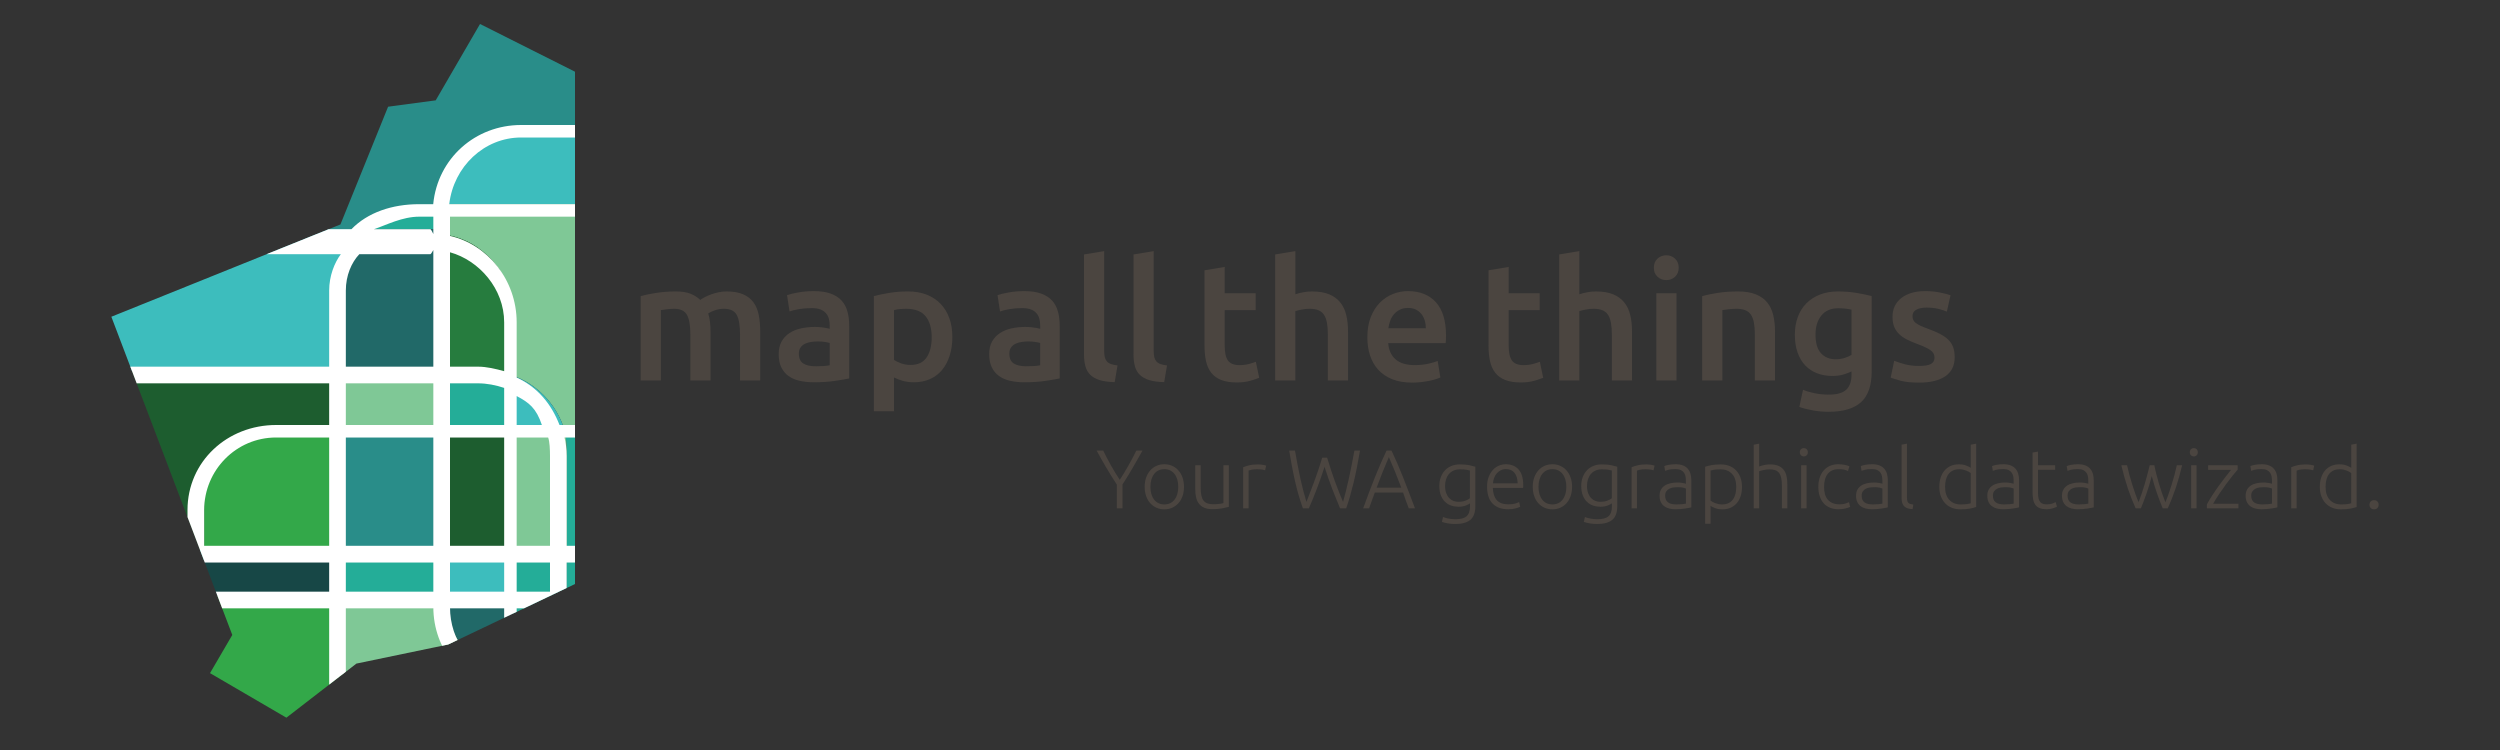 <svg version="1.1" id="Layer_1" xmlns="http://www.w3.org/2000/svg" xmlns:xlink="http://www.w3.org/1999/xlink" x="0px" y="0px"
	 width="600px" height="180px" viewBox="0 0 600 180" style="enable-background:new 0 0 600 180;" xml:space="preserve">
<rect x="0" y="0" width="600" height="180" fill="#333333" stroke="none"/>
<style type="text/css">
<![CDATA[
	.st0{fill:#4B4540;}
	.st1{clip-path:url(#SVGID_2_);fill:#7FC896;}
	.st2{clip-path:url(#SVGID_2_);fill:#174746;}
	.st3{clip-path:url(#SVGID_2_);fill:#1D5D2F;}
	.st4{clip-path:url(#SVGID_2_);fill:#216968;}
	.st5{clip-path:url(#SVGID_2_);fill:#24AD98;}
	.st6{clip-path:url(#SVGID_2_);fill:#267C3E;}
	.st7{clip-path:url(#SVGID_2_);fill:#298D89;}
	.st8{clip-path:url(#SVGID_2_);fill:#FFFFFF;}
	.st9{clip-path:url(#SVGID_2_);fill:#33A849;}
	.st10{clip-path:url(#SVGID_2_);fill:#3DBDBD;}
]]>
</style>
<g>
	<path class="st0" d="M165.688,80.307c0-2.186-0.274-3.766-0.82-4.74c-0.547-0.973-1.567-1.46-3.06-1.46
		c-0.534,0-1.12,0.04-1.76,0.12c-0.64,0.08-1.12,0.147-1.44,0.2v16.879h-4.84v-20.24c0.933-0.266,2.153-0.52,3.66-0.76
		c1.506-0.24,3.1-0.36,4.78-0.36c1.44,0,2.62,0.187,3.54,0.56s1.686,0.867,2.3,1.48c0.293-0.213,0.667-0.44,1.12-0.68
		c0.453-0.24,0.96-0.46,1.52-0.66c0.56-0.2,1.153-0.366,1.78-0.5c0.626-0.133,1.26-0.2,1.9-0.2c1.626,0,2.966,0.233,4.02,0.7
		c1.053,0.467,1.88,1.12,2.48,1.96c0.6,0.84,1.013,1.854,1.24,3.04c0.227,1.187,0.34,2.487,0.34,3.9v11.759h-4.84v-11
		c0-2.186-0.267-3.766-0.8-4.74c-0.534-0.973-1.56-1.46-3.08-1.46c-0.774,0-1.507,0.127-2.2,0.38s-1.213,0.5-1.56,0.74
		c0.213,0.667,0.36,1.374,0.44,2.12c0.08,0.747,0.12,1.547,0.12,2.4v11.56h-4.84V80.307z"/>
	<path class="st0" d="M195.327,69.867c1.6,0,2.946,0.2,4.04,0.6c1.093,0.4,1.966,0.96,2.62,1.68c0.653,0.72,1.12,1.594,1.4,2.62
		c0.28,1.027,0.42,2.154,0.42,3.38v12.68c-0.747,0.16-1.874,0.354-3.38,0.58c-1.507,0.226-3.207,0.34-5.1,0.34
		c-1.254,0-2.4-0.12-3.44-0.36s-1.927-0.626-2.66-1.16c-0.734-0.533-1.307-1.226-1.72-2.08c-0.414-0.853-0.62-1.906-0.62-3.16
		c0-1.2,0.233-2.213,0.7-3.04c0.466-0.826,1.1-1.5,1.9-2.02c0.8-0.52,1.726-0.893,2.78-1.12c1.053-0.226,2.153-0.34,3.3-0.34
		c0.533,0,1.093,0.034,1.68,0.1c0.586,0.067,1.213,0.18,1.88,0.34v-0.8c0-0.56-0.067-1.093-0.2-1.6
		c-0.134-0.506-0.367-0.953-0.7-1.34c-0.333-0.386-0.774-0.686-1.32-0.9c-0.547-0.213-1.234-0.32-2.06-0.32
		c-1.12,0-2.147,0.08-3.08,0.24c-0.934,0.16-1.694,0.347-2.28,0.56l-0.6-3.92c0.613-0.213,1.506-0.426,2.68-0.64
		C192.74,69.974,193.993,69.867,195.327,69.867z M195.727,87.907c1.493,0,2.626-0.08,3.4-0.24v-5.36
		c-0.267-0.08-0.654-0.16-1.16-0.24c-0.507-0.08-1.067-0.12-1.68-0.12c-0.534,0-1.074,0.04-1.62,0.12
		c-0.547,0.08-1.04,0.227-1.48,0.44s-0.793,0.514-1.06,0.9c-0.267,0.387-0.4,0.874-0.4,1.46c0,1.147,0.36,1.94,1.08,2.38
		S194.5,87.907,195.727,87.907z"/>
	<path class="st0" d="M228.567,80.867c0,1.6-0.207,3.067-0.62,4.4c-0.414,1.334-1.007,2.48-1.78,3.44
		c-0.774,0.96-1.74,1.707-2.9,2.24c-1.16,0.533-2.474,0.8-3.94,0.8c-0.987,0-1.894-0.12-2.72-0.36c-0.827-0.24-1.507-0.506-2.04-0.8
		v8.12h-4.84v-27.64c0.986-0.266,2.2-0.52,3.64-0.76c1.44-0.24,2.96-0.36,4.56-0.36c1.653,0,3.133,0.253,4.44,0.76
		c1.306,0.507,2.42,1.234,3.34,2.18c0.92,0.947,1.626,2.094,2.12,3.44C228.32,77.674,228.567,79.187,228.567,80.867z
		 M223.607,80.947c0-2.16-0.487-3.84-1.46-5.04c-0.974-1.2-2.54-1.8-4.7-1.8c-0.454,0-0.927,0.02-1.42,0.06
		c-0.494,0.04-0.98,0.127-1.46,0.26v11.96c0.426,0.293,0.993,0.567,1.7,0.82c0.706,0.254,1.46,0.38,2.26,0.38
		c1.76,0,3.046-0.6,3.86-1.8C223.2,84.587,223.607,82.974,223.607,80.947z"/>
	<path class="st0" d="M245.846,69.867c1.6,0,2.946,0.2,4.04,0.6c1.093,0.4,1.966,0.96,2.62,1.68c0.653,0.72,1.12,1.594,1.4,2.62
		c0.28,1.027,0.42,2.154,0.42,3.38v12.68c-0.747,0.16-1.874,0.354-3.38,0.58c-1.507,0.226-3.207,0.34-5.1,0.34
		c-1.254,0-2.4-0.12-3.44-0.36s-1.927-0.626-2.66-1.16c-0.734-0.533-1.307-1.226-1.72-2.08c-0.414-0.853-0.62-1.906-0.62-3.16
		c0-1.2,0.233-2.213,0.7-3.04c0.466-0.826,1.1-1.5,1.9-2.02c0.8-0.52,1.726-0.893,2.78-1.12c1.053-0.226,2.153-0.34,3.3-0.34
		c0.533,0,1.093,0.034,1.68,0.1c0.586,0.067,1.213,0.18,1.88,0.34v-0.8c0-0.56-0.067-1.093-0.2-1.6
		c-0.134-0.506-0.367-0.953-0.7-1.34c-0.333-0.386-0.774-0.686-1.32-0.9c-0.547-0.213-1.234-0.32-2.06-0.32
		c-1.12,0-2.147,0.08-3.08,0.24c-0.934,0.16-1.694,0.347-2.28,0.56l-0.6-3.92c0.613-0.213,1.506-0.426,2.68-0.64
		C243.259,69.974,244.512,69.867,245.846,69.867z M246.246,87.907c1.493,0,2.626-0.08,3.4-0.24v-5.36
		c-0.267-0.08-0.654-0.16-1.16-0.24c-0.507-0.08-1.067-0.12-1.68-0.12c-0.534,0-1.074,0.04-1.62,0.12
		c-0.547,0.08-1.04,0.227-1.48,0.44s-0.793,0.514-1.06,0.9c-0.267,0.387-0.4,0.874-0.4,1.46c0,1.147,0.36,1.94,1.08,2.38
		S245.019,87.907,246.246,87.907z"/>
	<path class="st0" d="M267.526,91.707c-1.44-0.027-2.634-0.188-3.58-0.48c-0.947-0.292-1.7-0.712-2.26-1.259
		c-0.56-0.546-0.954-1.227-1.18-2.04s-0.34-1.74-0.34-2.78v-24.08l4.84-0.8v23.96c0,0.587,0.046,1.08,0.14,1.48
		c0.093,0.4,0.26,0.74,0.5,1.02c0.24,0.28,0.566,0.494,0.98,0.64c0.413,0.147,0.94,0.26,1.58,0.34L267.526,91.707z"/>
	<path class="st0" d="M279.406,91.707c-1.44-0.027-2.634-0.188-3.58-0.48c-0.947-0.292-1.7-0.712-2.26-1.259
		c-0.56-0.546-0.954-1.227-1.18-2.04s-0.34-1.74-0.34-2.78v-24.08l4.84-0.8v23.96c0,0.587,0.046,1.08,0.14,1.48
		c0.093,0.4,0.26,0.74,0.5,1.02c0.24,0.28,0.566,0.494,0.98,0.64c0.413,0.147,0.94,0.26,1.58,0.34L279.406,91.707z"/>
	<path class="st0" d="M289.085,64.867l4.84-0.8v6.32h7.44v4.04h-7.44v8.52c0,1.68,0.267,2.88,0.801,3.6
		c0.532,0.72,1.439,1.08,2.72,1.08c0.88,0,1.66-0.093,2.34-0.28c0.68-0.187,1.22-0.36,1.62-0.52l0.8,3.84
		c-0.56,0.24-1.294,0.487-2.2,0.74s-1.974,0.38-3.2,0.38c-1.493,0-2.739-0.2-3.739-0.6c-1-0.4-1.794-0.98-2.38-1.74
		c-0.587-0.76-1-1.68-1.24-2.76s-0.36-2.313-0.36-3.7V64.867z"/>
	<path class="st0" d="M306.045,91.307v-30.24l4.84-0.8v10.36c0.533-0.186,1.153-0.346,1.86-0.48c0.706-0.133,1.406-0.2,2.1-0.2
		c1.68,0,3.073,0.233,4.18,0.7c1.106,0.467,1.993,1.12,2.66,1.96c0.667,0.84,1.141,1.847,1.42,3.02c0.28,1.174,0.42,2.48,0.42,3.92
		v11.759h-4.84v-11c0-1.12-0.073-2.073-0.22-2.86s-0.387-1.426-0.72-1.92c-0.334-0.493-0.78-0.854-1.34-1.08
		c-0.561-0.227-1.254-0.34-2.08-0.34c-0.641,0-1.294,0.067-1.96,0.2c-0.667,0.134-1.16,0.254-1.48,0.36v16.64H306.045z"/>
	<path class="st0" d="M328.164,80.947c0-1.84,0.273-3.453,0.82-4.84c0.546-1.386,1.272-2.54,2.18-3.46
		c0.906-0.92,1.946-1.613,3.12-2.08c1.173-0.466,2.373-0.7,3.6-0.7c2.88,0,5.127,0.894,6.74,2.68s2.42,4.454,2.42,8
		c0,0.267-0.007,0.566-0.02,0.9c-0.014,0.333-0.034,0.634-0.061,0.9h-13.8c0.133,1.68,0.727,2.98,1.78,3.9
		c1.053,0.92,2.58,1.38,4.58,1.38c1.173,0,2.246-0.106,3.22-0.32c0.973-0.213,1.74-0.44,2.3-0.68l0.641,3.96
		c-0.268,0.134-0.634,0.274-1.101,0.421c-0.467,0.146-1,0.279-1.6,0.399c-0.601,0.12-1.247,0.22-1.94,0.3s-1.399,0.12-2.12,0.12
		c-1.84,0-3.439-0.274-4.8-0.819c-1.36-0.547-2.479-1.307-3.36-2.281c-0.88-0.973-1.533-2.12-1.96-3.44
		S328.164,82.521,328.164,80.947z M342.204,78.787c0-0.666-0.094-1.3-0.28-1.9s-0.46-1.12-0.819-1.56
		c-0.36-0.44-0.801-0.786-1.32-1.04c-0.521-0.253-1.14-0.38-1.86-0.38c-0.746,0-1.399,0.14-1.96,0.42
		c-0.56,0.28-1.033,0.647-1.42,1.1c-0.387,0.454-0.687,0.974-0.899,1.56c-0.214,0.587-0.36,1.187-0.44,1.8H342.204z"/>
	<path class="st0" d="M357.244,64.867l4.84-0.8v6.32h7.44v4.04h-7.44v8.52c0,1.68,0.267,2.88,0.801,3.6
		c0.532,0.72,1.439,1.08,2.72,1.08c0.88,0,1.66-0.093,2.34-0.28c0.68-0.187,1.22-0.36,1.62-0.52l0.8,3.84
		c-0.56,0.24-1.294,0.487-2.2,0.74s-1.974,0.38-3.2,0.38c-1.493,0-2.739-0.2-3.739-0.6c-1-0.4-1.794-0.98-2.38-1.74
		c-0.587-0.76-1-1.68-1.24-2.76s-0.36-2.313-0.36-3.7V64.867z"/>
	<path class="st0" d="M374.204,91.307v-30.24l4.84-0.8v10.36c0.533-0.186,1.153-0.346,1.86-0.48c0.706-0.133,1.406-0.2,2.1-0.2
		c1.68,0,3.073,0.233,4.18,0.7c1.106,0.467,1.993,1.12,2.66,1.96c0.667,0.84,1.141,1.847,1.42,3.02c0.28,1.174,0.42,2.48,0.42,3.92
		v11.759h-4.84v-11c0-1.12-0.073-2.073-0.22-2.86s-0.387-1.426-0.72-1.92c-0.334-0.493-0.78-0.854-1.34-1.08
		c-0.561-0.227-1.254-0.34-2.08-0.34c-0.641,0-1.294,0.067-1.96,0.2c-0.667,0.134-1.16,0.254-1.48,0.36v16.64H374.204z"/>
	<path class="st0" d="M402.884,64.267c0,0.907-0.294,1.627-0.881,2.16c-0.587,0.534-1.279,0.8-2.08,0.8
		c-0.826,0-1.533-0.266-2.119-0.8c-0.587-0.533-0.881-1.253-0.881-2.16c0-0.933,0.294-1.666,0.881-2.2
		c0.586-0.533,1.293-0.8,2.119-0.8c0.801,0,1.493,0.267,2.08,0.8C402.59,62.601,402.884,63.334,402.884,64.267z M402.363,91.307
		h-4.84V70.387h4.84V91.307z"/>
	<path class="st0" d="M408.523,71.067c0.933-0.266,2.146-0.52,3.64-0.76s3.146-0.36,4.96-0.36c1.707,0,3.134,0.233,4.28,0.7
		c1.146,0.467,2.06,1.12,2.74,1.96c0.68,0.84,1.16,1.854,1.439,3.04c0.28,1.187,0.42,2.487,0.42,3.9v11.759h-4.84v-11
		c0-1.12-0.073-2.073-0.22-2.86s-0.387-1.426-0.72-1.92c-0.334-0.493-0.787-0.854-1.36-1.08s-1.273-0.34-2.1-0.34
		c-0.614,0-1.254,0.04-1.92,0.12c-0.667,0.08-1.16,0.147-1.48,0.2v16.879h-4.84V71.067z"/>
	<path class="st0" d="M449.203,89.187c0,3.333-0.848,5.774-2.54,7.321c-1.694,1.545-4.287,2.319-7.78,2.319
		c-1.28,0-2.527-0.106-3.74-0.319c-1.214-0.215-2.313-0.494-3.3-0.841l0.88-4.12c0.826,0.347,1.767,0.627,2.82,0.84
		c1.053,0.213,2.193,0.32,3.42,0.32c1.946,0,3.333-0.4,4.16-1.199c0.826-0.801,1.239-1.988,1.239-3.561v-0.8
		c-0.479,0.24-1.113,0.48-1.899,0.72c-0.787,0.24-1.687,0.36-2.7,0.36c-1.334,0-2.554-0.213-3.66-0.64
		c-1.106-0.426-2.054-1.053-2.84-1.88c-0.787-0.826-1.4-1.86-1.84-3.1c-0.44-1.24-0.66-2.673-0.66-4.3c0-1.52,0.233-2.92,0.7-4.2
		c0.466-1.28,1.146-2.373,2.04-3.28c0.893-0.906,1.979-1.613,3.26-2.12c1.28-0.506,2.733-0.76,4.36-0.76
		c1.573,0,3.066,0.12,4.479,0.36s2.613,0.494,3.601,0.76V89.187z M435.723,80.307c0,2.054,0.446,3.554,1.34,4.5
		c0.894,0.947,2.047,1.42,3.46,1.42c0.773,0,1.5-0.106,2.181-0.32c0.68-0.213,1.232-0.466,1.659-0.76v-10.84
		c-0.347-0.08-0.773-0.153-1.279-0.22c-0.507-0.066-1.147-0.1-1.92-0.1c-1.761,0-3.107,0.58-4.04,1.74
		C436.189,76.887,435.723,78.414,435.723,80.307z"/>
	<path class="st0" d="M460.603,87.827c1.279,0,2.213-0.153,2.8-0.46c0.586-0.306,0.88-0.833,0.88-1.58
		c0-0.693-0.313-1.266-0.94-1.72c-0.626-0.453-1.659-0.946-3.1-1.48c-0.88-0.32-1.687-0.66-2.42-1.02
		c-0.733-0.36-1.367-0.78-1.9-1.26s-0.953-1.06-1.26-1.74c-0.307-0.68-0.46-1.513-0.46-2.5c0-1.92,0.706-3.433,2.12-4.54
		c1.413-1.106,3.333-1.66,5.76-1.66c1.227,0,2.4,0.114,3.521,0.34c1.12,0.227,1.96,0.447,2.52,0.66l-0.88,3.92
		c-0.534-0.24-1.214-0.46-2.04-0.66c-0.827-0.2-1.787-0.3-2.88-0.3c-0.987,0-1.787,0.167-2.4,0.5c-0.613,0.333-0.92,0.847-0.92,1.54
		c0,0.347,0.061,0.654,0.181,0.92c0.119,0.267,0.326,0.514,0.619,0.74c0.294,0.227,0.681,0.454,1.16,0.68
		c0.48,0.227,1.066,0.46,1.761,0.7c1.146,0.427,2.119,0.847,2.92,1.26c0.8,0.414,1.46,0.88,1.979,1.4
		c0.521,0.52,0.9,1.114,1.141,1.78c0.239,0.667,0.359,1.467,0.359,2.4c0,2-0.74,3.514-2.22,4.54c-1.48,1.026-3.594,1.54-6.34,1.54
		c-1.84,0-3.32-0.153-4.44-0.46s-1.906-0.553-2.359-0.74l0.84-4.04c0.72,0.294,1.58,0.574,2.58,0.84S459.322,87.827,460.603,87.827z
		"/>
</g>
<g>
	<path class="st0" d="M268.04,122v-5.7c-0.951-1.453-1.824-2.856-2.621-4.21c-0.796-1.354-1.536-2.67-2.219-3.949h1.58
		c0.562,1.173,1.18,2.363,1.855,3.569c0.675,1.207,1.38,2.356,2.115,3.45c0.708-1.094,1.403-2.243,2.085-3.45
		c0.682-1.206,1.31-2.396,1.885-3.569h1.48c-0.707,1.266-1.454,2.583-2.24,3.949c-0.787,1.367-1.64,2.757-2.56,4.17V122H268.04z"/>
	<path class="st0" d="M284.159,116.84c0,0.813-0.117,1.554-0.35,2.221c-0.232,0.666-0.561,1.232-0.98,1.699s-0.916,0.83-1.49,1.09
		c-0.572,0.26-1.207,0.391-1.898,0.391c-0.693,0-1.328-0.131-1.901-0.391c-0.573-0.26-1.07-0.623-1.49-1.09
		c-0.42-0.467-0.747-1.033-0.98-1.699c-0.233-0.667-0.35-1.407-0.35-2.221c0-0.812,0.117-1.553,0.35-2.22
		c0.233-0.667,0.56-1.237,0.98-1.71c0.42-0.473,0.917-0.84,1.49-1.1c0.573-0.261,1.208-0.391,1.901-0.391
		c0.691,0,1.326,0.13,1.898,0.391c0.574,0.26,1.07,0.627,1.49,1.1s0.748,1.043,0.98,1.71S284.159,116.027,284.159,116.84z
		 M282.78,116.84c0-1.293-0.301-2.322-0.9-3.09c-0.6-0.767-1.414-1.15-2.439-1.15c-1.027,0-1.841,0.384-2.441,1.15
		c-0.6,0.768-0.9,1.797-0.9,3.09s0.3,2.32,0.9,3.08s1.414,1.141,2.441,1.141c1.025,0,1.84-0.381,2.439-1.141
		S282.78,118.133,282.78,116.84z"/>
	<path class="st0" d="M294.92,121.641c-0.387,0.106-0.907,0.227-1.561,0.359s-1.453,0.2-2.399,0.2c-0.773,0-1.42-0.114-1.94-0.341
		c-0.52-0.227-0.939-0.546-1.26-0.959c-0.32-0.414-0.55-0.914-0.69-1.5c-0.14-0.587-0.21-1.233-0.21-1.94v-5.8h1.301v5.38
		c0,0.733,0.053,1.354,0.159,1.86c0.107,0.506,0.28,0.916,0.521,1.229s0.55,0.54,0.93,0.681c0.38,0.14,0.844,0.209,1.391,0.209
		c0.612,0,1.146-0.033,1.6-0.1s0.74-0.127,0.86-0.18v-9.08h1.3V121.641z"/>
	<path class="st0" d="M301.88,111.46c0.427,0,0.83,0.034,1.21,0.101s0.643,0.133,0.79,0.199l-0.26,1.12
		c-0.107-0.054-0.324-0.11-0.65-0.17c-0.327-0.06-0.757-0.09-1.29-0.09c-0.56,0-1.01,0.04-1.35,0.12
		c-0.341,0.08-0.563,0.146-0.671,0.199V122h-1.3v-9.859c0.333-0.146,0.793-0.297,1.38-0.451
		C300.326,111.537,301.04,111.46,301.88,111.46z"/>
	<path class="st0" d="M318.511,109.84c0.643,2.143,1.284,4.086,1.925,5.828s1.271,3.34,1.894,4.792
		c0.457-1.573,0.919-3.427,1.385-5.559s0.914-4.386,1.345-6.761h1.34c-0.246,1.428-0.49,2.766-0.734,4.014
		c-0.244,1.247-0.5,2.434-0.77,3.56s-0.552,2.206-0.847,3.237c-0.295,1.033-0.617,2.049-0.966,3.049h-1.464
		c-0.313-0.762-0.627-1.523-0.94-2.283s-0.624-1.543-0.933-2.35c-0.308-0.807-0.616-1.648-0.925-2.527
		c-0.309-0.88-0.619-1.812-0.932-2.8c-0.316,0.991-0.631,1.927-0.941,2.807c-0.312,0.882-0.62,1.726-0.927,2.532
		s-0.617,1.59-0.93,2.35c-0.313,0.76-0.634,1.518-0.961,2.271h-1.433c-0.361-1-0.693-2.018-0.994-3.052s-0.582-2.114-0.843-3.241
		c-0.262-1.126-0.51-2.312-0.745-3.559s-0.475-2.582-0.717-4.008h1.4c0.207,1.172,0.415,2.32,0.626,3.448
		c0.211,1.127,0.434,2.218,0.669,3.271c0.234,1.053,0.474,2.049,0.718,2.99c0.244,0.94,0.49,1.811,0.737,2.61
		c0.568-1.479,1.182-3.081,1.839-4.807c0.656-1.726,1.304-3.663,1.942-5.813H318.511z"/>
	<path class="st0" d="M338.099,122c-0.265-0.681-0.508-1.336-0.729-1.964c-0.223-0.628-0.435-1.241-0.638-1.836h-6.771
		c-0.231,0.599-0.458,1.212-0.679,1.841c-0.222,0.629-0.456,1.282-0.703,1.959h-1.42c0.526-1.443,1.023-2.787,1.491-4.033
		c0.469-1.246,0.928-2.426,1.378-3.537s0.896-2.18,1.341-3.205c0.443-1.025,0.91-2.054,1.399-3.084h1.199
		c0.488,1.025,0.952,2.053,1.392,3.08c0.438,1.026,0.884,2.096,1.335,3.207c0.452,1.111,0.909,2.291,1.373,3.539
		s0.975,2.592,1.531,4.033H338.099z M333.329,109.7c-0.502,1.151-0.99,2.319-1.466,3.505s-0.967,2.463-1.476,3.835h5.916
		c-0.513-1.374-1.011-2.653-1.495-3.841C334.323,112.013,333.83,110.846,333.329,109.7z"/>
	<path class="st0" d="M352.799,120.8c-0.08,0.067-0.2,0.144-0.36,0.229c-0.159,0.088-0.356,0.178-0.59,0.271
		c-0.233,0.094-0.5,0.171-0.8,0.229c-0.3,0.061-0.637,0.091-1.01,0.091c-0.601,0-1.181-0.093-1.74-0.28
		c-0.56-0.187-1.05-0.48-1.47-0.88s-0.757-0.917-1.01-1.55c-0.254-0.633-0.381-1.403-0.381-2.311c0-0.732,0.113-1.412,0.341-2.039
		c0.227-0.627,0.55-1.17,0.97-1.631c0.42-0.459,0.933-0.82,1.54-1.08c0.606-0.26,1.29-0.39,2.05-0.39c0.96,0,1.73,0.063,2.31,0.19
		c0.58,0.127,1.057,0.25,1.431,0.369v9.44c0,1.546-0.4,2.649-1.2,3.31s-2.007,0.99-3.62,0.99c-0.667,0-1.27-0.05-1.81-0.15
		c-0.54-0.1-1.004-0.217-1.391-0.35l0.261-1.18c0.319,0.146,0.756,0.273,1.31,0.38c0.553,0.106,1.11,0.16,1.67,0.16
		c1.227,0,2.116-0.237,2.67-0.71c0.554-0.474,0.83-1.283,0.83-2.43V120.8z M352.779,112.92c-0.228-0.066-0.521-0.13-0.881-0.189
		c-0.359-0.061-0.873-0.09-1.54-0.09c-0.56,0-1.057,0.096-1.489,0.289c-0.434,0.193-0.804,0.467-1.11,0.82s-0.54,0.773-0.7,1.26
		c-0.16,0.487-0.239,1.023-0.239,1.61c0,0.68,0.093,1.263,0.279,1.75s0.431,0.884,0.73,1.19s0.643,0.529,1.029,0.67
		c0.387,0.14,0.78,0.209,1.181,0.209c0.586,0,1.123-0.086,1.609-0.26c0.487-0.173,0.863-0.373,1.131-0.6V112.92z"/>
	<path class="st0" d="M356.898,116.82c0-0.906,0.131-1.697,0.391-2.37s0.6-1.237,1.02-1.69s0.9-0.789,1.44-1.01
		s1.097-0.33,1.67-0.33c1.267,0,2.276,0.414,3.03,1.24c0.753,0.826,1.13,2.1,1.13,3.82c0,0.106-0.004,0.213-0.011,0.319
		s-0.017,0.207-0.029,0.3h-7.26c0.039,1.268,0.353,2.24,0.939,2.92c0.587,0.681,1.521,1.021,2.8,1.021
		c0.707,0,1.267-0.066,1.681-0.2c0.413-0.133,0.713-0.246,0.899-0.34l0.24,1.12c-0.187,0.106-0.537,0.233-1.05,0.38
		c-0.514,0.146-1.117,0.221-1.811,0.221c-0.906,0-1.68-0.135-2.319-0.4c-0.641-0.268-1.167-0.641-1.58-1.12
		c-0.414-0.479-0.714-1.05-0.9-1.71S356.898,117.607,356.898,116.82z M364.239,116c-0.027-1.08-0.28-1.92-0.761-2.52
		c-0.479-0.601-1.16-0.9-2.04-0.9c-0.467,0-0.883,0.094-1.25,0.279c-0.366,0.188-0.687,0.438-0.96,0.75
		c-0.273,0.314-0.486,0.678-0.64,1.091s-0.243,0.847-0.271,1.3H364.239z"/>
	<path class="st0" d="M377.299,116.84c0,0.813-0.117,1.554-0.35,2.221c-0.233,0.666-0.561,1.232-0.98,1.699s-0.917,0.83-1.49,1.09
		s-1.207,0.391-1.899,0.391c-0.693,0-1.327-0.131-1.9-0.391s-1.07-0.623-1.49-1.09s-0.746-1.033-0.979-1.699
		c-0.233-0.667-0.351-1.407-0.351-2.221c0-0.812,0.117-1.553,0.351-2.22s0.56-1.237,0.979-1.71s0.917-0.84,1.49-1.1
		c0.573-0.261,1.207-0.391,1.9-0.391c0.692,0,1.326,0.13,1.899,0.391c0.573,0.26,1.07,0.627,1.49,1.1s0.747,1.043,0.98,1.71
		C377.182,115.287,377.299,116.027,377.299,116.84z M375.919,116.84c0-1.293-0.3-2.322-0.9-3.09c-0.6-0.767-1.413-1.15-2.439-1.15
		c-1.027,0-1.84,0.384-2.44,1.15c-0.6,0.768-0.899,1.797-0.899,3.09s0.3,2.32,0.899,3.08c0.601,0.76,1.413,1.141,2.44,1.141
		c1.026,0,1.84-0.381,2.439-1.141C375.619,119.16,375.919,118.133,375.919,116.84z"/>
	<path class="st0" d="M386.858,120.8c-0.08,0.067-0.2,0.144-0.36,0.229c-0.159,0.088-0.356,0.178-0.59,0.271
		c-0.233,0.094-0.5,0.171-0.8,0.229c-0.3,0.061-0.637,0.091-1.01,0.091c-0.601,0-1.181-0.093-1.74-0.28
		c-0.56-0.187-1.05-0.48-1.47-0.88s-0.757-0.917-1.01-1.55c-0.254-0.633-0.381-1.403-0.381-2.311c0-0.732,0.113-1.412,0.341-2.039
		c0.227-0.627,0.55-1.17,0.97-1.631c0.42-0.459,0.933-0.82,1.54-1.08c0.606-0.26,1.29-0.39,2.05-0.39c0.96,0,1.73,0.063,2.31,0.19
		c0.58,0.127,1.057,0.25,1.431,0.369v9.44c0,1.546-0.4,2.649-1.2,3.31s-2.007,0.99-3.62,0.99c-0.667,0-1.27-0.05-1.81-0.15
		c-0.54-0.1-1.004-0.217-1.391-0.35l0.261-1.18c0.319,0.146,0.756,0.273,1.31,0.38c0.553,0.106,1.11,0.16,1.67,0.16
		c1.227,0,2.116-0.237,2.67-0.71c0.554-0.474,0.83-1.283,0.83-2.43V120.8z M386.839,112.92c-0.228-0.066-0.521-0.13-0.881-0.189
		c-0.359-0.061-0.873-0.09-1.54-0.09c-0.56,0-1.057,0.096-1.489,0.289c-0.434,0.193-0.804,0.467-1.11,0.82s-0.54,0.773-0.7,1.26
		c-0.16,0.487-0.239,1.023-0.239,1.61c0,0.68,0.093,1.263,0.279,1.75s0.431,0.884,0.73,1.19s0.643,0.529,1.029,0.67
		c0.387,0.14,0.78,0.209,1.181,0.209c0.586,0,1.123-0.086,1.609-0.26c0.487-0.173,0.863-0.373,1.131-0.6V112.92z"/>
	<path class="st0" d="M395.099,111.46c0.427,0,0.83,0.034,1.21,0.101s0.643,0.133,0.79,0.199l-0.26,1.12
		c-0.107-0.054-0.324-0.11-0.65-0.17c-0.327-0.06-0.757-0.09-1.29-0.09c-0.56,0-1.01,0.04-1.35,0.12
		c-0.341,0.08-0.563,0.146-0.671,0.199V122h-1.3v-9.859c0.333-0.146,0.793-0.297,1.38-0.451
		C393.545,111.537,394.259,111.46,395.099,111.46z"/>
	<path class="st0" d="M402.198,111.42c0.68,0,1.256,0.098,1.729,0.29c0.474,0.193,0.856,0.46,1.15,0.8
		c0.293,0.34,0.506,0.744,0.64,1.211c0.133,0.467,0.2,0.973,0.2,1.52v6.52c-0.134,0.04-0.327,0.084-0.58,0.131
		c-0.254,0.047-0.547,0.096-0.88,0.149c-0.334,0.054-0.703,0.097-1.11,0.13c-0.406,0.033-0.823,0.051-1.25,0.051
		c-0.547,0-1.05-0.061-1.51-0.181s-0.86-0.31-1.2-0.569c-0.34-0.261-0.606-0.594-0.8-1c-0.193-0.407-0.29-0.904-0.29-1.49
		c0-0.561,0.106-1.041,0.32-1.44c0.213-0.399,0.513-0.729,0.899-0.99c0.387-0.26,0.847-0.45,1.38-0.569
		c0.533-0.121,1.113-0.181,1.74-0.181c0.187,0,0.384,0.011,0.59,0.03c0.207,0.02,0.407,0.047,0.601,0.08s0.359,0.066,0.5,0.1
		c0.14,0.033,0.236,0.063,0.29,0.09v-0.64c0-0.36-0.027-0.71-0.08-1.05c-0.054-0.34-0.17-0.646-0.351-0.92
		c-0.18-0.273-0.433-0.493-0.76-0.66c-0.327-0.166-0.757-0.25-1.29-0.25c-0.76,0-1.327,0.053-1.7,0.16
		c-0.373,0.106-0.646,0.193-0.819,0.26l-0.181-1.141c0.227-0.105,0.577-0.206,1.051-0.299
		C400.961,111.467,401.531,111.42,402.198,111.42z M402.318,121.061c0.506,0,0.949-0.018,1.329-0.051
		c0.381-0.033,0.703-0.076,0.971-0.13v-3.64c-0.147-0.066-0.38-0.137-0.7-0.211c-0.32-0.072-0.76-0.109-1.32-0.109
		c-0.319,0-0.653,0.023-1,0.07s-0.667,0.146-0.96,0.3s-0.533,0.363-0.72,0.63c-0.187,0.268-0.28,0.62-0.28,1.061
		c0,0.387,0.063,0.713,0.19,0.979c0.126,0.267,0.307,0.479,0.54,0.64c0.232,0.16,0.513,0.277,0.84,0.351
		C401.534,121.023,401.904,121.061,402.318,121.061z"/>
	<path class="st0" d="M410.537,125.7h-1.3V112.02c0.387-0.133,0.88-0.26,1.48-0.379c0.6-0.121,1.359-0.181,2.28-0.181
		c0.76,0,1.449,0.124,2.069,0.37s1.153,0.604,1.601,1.07c0.446,0.467,0.793,1.033,1.04,1.699c0.246,0.668,0.369,1.42,0.369,2.26
		c0,0.787-0.103,1.511-0.31,2.17c-0.207,0.66-0.51,1.228-0.91,1.701c-0.399,0.473-0.89,0.843-1.47,1.109s-1.243,0.4-1.99,0.4
		c-0.68,0-1.27-0.098-1.77-0.29c-0.5-0.193-0.864-0.377-1.091-0.55V125.7z M410.537,120.141c0.12,0.093,0.271,0.193,0.45,0.299
		c0.181,0.107,0.391,0.207,0.63,0.301c0.24,0.094,0.5,0.17,0.78,0.23c0.28,0.059,0.573,0.09,0.88,0.09c0.641,0,1.177-0.11,1.61-0.33
		c0.433-0.221,0.783-0.521,1.05-0.9s0.46-0.826,0.58-1.34s0.18-1.057,0.18-1.631c0-1.359-0.34-2.402-1.02-3.129s-1.58-1.09-2.7-1.09
		c-0.64,0-1.157,0.029-1.55,0.09c-0.394,0.06-0.69,0.123-0.891,0.189V120.141z"/>
	<path class="st0" d="M420.897,122v-15.279l1.3-0.24v5.479c0.427-0.16,0.86-0.283,1.301-0.37c0.439-0.086,0.88-0.13,1.319-0.13
		c0.801,0,1.467,0.113,2,0.34c0.533,0.228,0.96,0.55,1.28,0.97s0.543,0.924,0.67,1.51c0.127,0.588,0.19,1.234,0.19,1.941V122h-1.3
		v-5.359c0-0.734-0.051-1.354-0.15-1.861c-0.1-0.506-0.267-0.92-0.5-1.239s-0.544-0.55-0.93-0.69
		c-0.388-0.14-0.874-0.209-1.46-0.209c-0.228,0-0.471,0.02-0.73,0.06s-0.503,0.083-0.729,0.13c-0.228,0.047-0.431,0.097-0.61,0.15
		c-0.18,0.053-0.297,0.093-0.351,0.119v8.9H420.897z"/>
	<path class="st0" d="M433.878,108.54c0,0.307-0.094,0.55-0.28,0.729c-0.187,0.181-0.413,0.271-0.68,0.271
		c-0.268,0-0.494-0.09-0.681-0.271c-0.187-0.18-0.279-0.423-0.279-0.729s0.093-0.55,0.279-0.729
		c0.187-0.181,0.413-0.271,0.681-0.271c0.267,0,0.493,0.09,0.68,0.271C433.784,107.99,433.878,108.233,433.878,108.54z M433.577,122
		h-1.3v-10.34h1.3V122z"/>
	<path class="st0" d="M441.298,122.221c-0.8,0-1.507-0.127-2.12-0.381c-0.613-0.253-1.123-0.616-1.53-1.09
		c-0.406-0.473-0.717-1.04-0.93-1.7c-0.213-0.659-0.32-1.39-0.32-2.19c0-0.812,0.11-1.553,0.33-2.219
		c0.221-0.667,0.537-1.24,0.95-1.721s0.913-0.85,1.5-1.109c0.587-0.261,1.247-0.391,1.98-0.391c0.56,0,1.083,0.047,1.569,0.141
		c0.487,0.093,0.863,0.213,1.13,0.359l-0.34,1.12c-0.267-0.134-0.566-0.24-0.899-0.319c-0.334-0.08-0.78-0.121-1.34-0.121
		c-1.147,0-2.018,0.371-2.61,1.11c-0.594,0.74-0.89,1.79-0.89,3.149c0,0.614,0.066,1.178,0.199,1.69
		c0.134,0.514,0.351,0.954,0.65,1.32s0.687,0.653,1.16,0.86c0.473,0.207,1.05,0.31,1.729,0.31c0.561,0,1.03-0.063,1.41-0.19
		c0.38-0.126,0.656-0.236,0.83-0.33l0.28,1.121c-0.24,0.133-0.617,0.263-1.13,0.389
		C442.395,122.156,441.857,122.221,441.298,122.221z"/>
	<path class="st0" d="M449.357,111.42c0.68,0,1.256,0.098,1.729,0.29c0.474,0.193,0.856,0.46,1.15,0.8
		c0.293,0.34,0.506,0.744,0.64,1.211c0.133,0.467,0.2,0.973,0.2,1.52v6.52c-0.134,0.04-0.327,0.084-0.58,0.131
		c-0.254,0.047-0.547,0.096-0.88,0.149c-0.334,0.054-0.703,0.097-1.11,0.13c-0.406,0.033-0.823,0.051-1.25,0.051
		c-0.547,0-1.05-0.061-1.51-0.181s-0.86-0.31-1.2-0.569c-0.34-0.261-0.606-0.594-0.8-1c-0.193-0.407-0.29-0.904-0.29-1.49
		c0-0.561,0.106-1.041,0.32-1.44c0.213-0.399,0.513-0.729,0.899-0.99c0.387-0.26,0.847-0.45,1.38-0.569
		c0.533-0.121,1.113-0.181,1.74-0.181c0.187,0,0.384,0.011,0.59,0.03c0.207,0.02,0.407,0.047,0.601,0.08s0.359,0.066,0.5,0.1
		c0.14,0.033,0.236,0.063,0.29,0.09v-0.64c0-0.36-0.027-0.71-0.08-1.05c-0.054-0.34-0.17-0.646-0.351-0.92
		c-0.18-0.273-0.433-0.493-0.76-0.66c-0.327-0.166-0.757-0.25-1.29-0.25c-0.76,0-1.327,0.053-1.7,0.16
		c-0.373,0.106-0.646,0.193-0.819,0.26l-0.181-1.141c0.227-0.105,0.577-0.206,1.051-0.299
		C448.12,111.467,448.69,111.42,449.357,111.42z M449.478,121.061c0.506,0,0.949-0.018,1.329-0.051
		c0.381-0.033,0.703-0.076,0.971-0.13v-3.64c-0.147-0.066-0.38-0.137-0.7-0.211c-0.32-0.072-0.76-0.109-1.32-0.109
		c-0.319,0-0.653,0.023-1,0.07s-0.667,0.146-0.96,0.3s-0.533,0.363-0.72,0.63c-0.187,0.268-0.28,0.62-0.28,1.061
		c0,0.387,0.063,0.713,0.19,0.979c0.126,0.267,0.307,0.479,0.54,0.64c0.232,0.16,0.513,0.277,0.84,0.351
		C448.693,121.023,449.063,121.061,449.478,121.061z"/>
	<path class="st0" d="M459.017,122.18c-0.439-0.014-0.823-0.07-1.149-0.17c-0.327-0.1-0.601-0.253-0.82-0.46
		c-0.22-0.206-0.387-0.474-0.5-0.8s-0.17-0.736-0.17-1.23v-12.799l1.3-0.24v13c0,0.319,0.03,0.576,0.09,0.77
		c0.061,0.193,0.15,0.347,0.271,0.46s0.276,0.196,0.47,0.25s0.423,0.101,0.689,0.14L459.017,122.18z"/>
	<path class="st0" d="M474.277,121.68c-0.388,0.134-0.881,0.26-1.48,0.381c-0.6,0.119-1.36,0.18-2.28,0.18
		c-0.76,0-1.449-0.123-2.069-0.37s-1.153-0.603-1.601-1.07c-0.446-0.466-0.793-1.032-1.04-1.7c-0.247-0.666-0.37-1.42-0.37-2.26
		c0-0.787,0.104-1.51,0.311-2.17c0.206-0.66,0.51-1.23,0.91-1.71c0.399-0.479,0.89-0.853,1.47-1.12c0.58-0.267,1.243-0.4,1.99-0.4
		c0.68,0,1.27,0.098,1.77,0.291s0.863,0.377,1.09,0.549v-5.559l1.301-0.24V121.68z M472.977,113.54
		c-0.12-0.093-0.27-0.193-0.449-0.3c-0.181-0.107-0.391-0.207-0.631-0.301c-0.239-0.093-0.5-0.17-0.779-0.229
		c-0.28-0.06-0.573-0.09-0.88-0.09c-0.641,0-1.178,0.113-1.61,0.34c-0.434,0.228-0.783,0.53-1.05,0.91
		c-0.268,0.38-0.46,0.827-0.58,1.34c-0.12,0.514-0.18,1.058-0.18,1.63c0,1.36,0.34,2.404,1.02,3.131s1.58,1.09,2.7,1.09
		c0.64,0,1.156-0.031,1.55-0.09c0.394-0.061,0.69-0.124,0.89-0.191V113.54z"/>
	<path class="st0" d="M480.856,111.42c0.68,0,1.256,0.098,1.729,0.29c0.474,0.193,0.856,0.46,1.15,0.8
		c0.293,0.34,0.506,0.744,0.64,1.211c0.133,0.467,0.2,0.973,0.2,1.52v6.52c-0.134,0.04-0.327,0.084-0.58,0.131
		c-0.254,0.047-0.547,0.096-0.88,0.149c-0.334,0.054-0.703,0.097-1.11,0.13c-0.406,0.033-0.823,0.051-1.25,0.051
		c-0.547,0-1.05-0.061-1.51-0.181s-0.86-0.31-1.2-0.569c-0.34-0.261-0.606-0.594-0.8-1c-0.193-0.407-0.29-0.904-0.29-1.49
		c0-0.561,0.106-1.041,0.32-1.44c0.213-0.399,0.513-0.729,0.899-0.99c0.387-0.26,0.847-0.45,1.38-0.569
		c0.533-0.121,1.113-0.181,1.74-0.181c0.187,0,0.384,0.011,0.59,0.03c0.207,0.02,0.407,0.047,0.601,0.08s0.359,0.066,0.5,0.1
		c0.14,0.033,0.236,0.063,0.29,0.09v-0.64c0-0.36-0.027-0.71-0.08-1.05c-0.054-0.34-0.17-0.646-0.351-0.92
		c-0.18-0.273-0.433-0.493-0.76-0.66c-0.327-0.166-0.757-0.25-1.29-0.25c-0.76,0-1.327,0.053-1.7,0.16
		c-0.373,0.106-0.646,0.193-0.819,0.26l-0.181-1.141c0.227-0.105,0.577-0.206,1.051-0.299
		C479.619,111.467,480.189,111.42,480.856,111.42z M480.977,121.061c0.506,0,0.949-0.018,1.329-0.051
		c0.381-0.033,0.703-0.076,0.971-0.13v-3.64c-0.147-0.066-0.38-0.137-0.7-0.211c-0.32-0.072-0.76-0.109-1.32-0.109
		c-0.319,0-0.653,0.023-1,0.07s-0.667,0.146-0.96,0.3s-0.533,0.363-0.72,0.63c-0.187,0.268-0.28,0.62-0.28,1.061
		c0,0.387,0.063,0.713,0.19,0.979c0.126,0.267,0.307,0.479,0.54,0.64c0.232,0.16,0.513,0.277,0.84,0.351
		C480.192,121.023,480.562,121.061,480.977,121.061z"/>
	<path class="st0" d="M489.117,111.66h4.119v1.1h-4.119v5.5c0,0.587,0.05,1.063,0.149,1.43c0.101,0.367,0.243,0.65,0.43,0.851
		c0.188,0.2,0.414,0.333,0.681,0.399c0.267,0.067,0.56,0.101,0.88,0.101c0.547,0,0.986-0.063,1.32-0.19
		c0.333-0.126,0.593-0.242,0.779-0.35l0.32,1.08c-0.187,0.12-0.514,0.257-0.98,0.41c-0.467,0.152-0.973,0.23-1.52,0.23
		c-0.64,0-1.177-0.084-1.61-0.25c-0.433-0.168-0.779-0.421-1.04-0.761c-0.26-0.34-0.443-0.763-0.55-1.271
		c-0.106-0.506-0.16-1.105-0.16-1.799v-9.521l1.301-0.24V111.66z"/>
	<path class="st0" d="M498.776,111.42c0.68,0,1.256,0.098,1.729,0.29c0.474,0.193,0.856,0.46,1.15,0.8
		c0.293,0.34,0.506,0.744,0.64,1.211c0.133,0.467,0.2,0.973,0.2,1.52v6.52c-0.134,0.04-0.327,0.084-0.58,0.131
		c-0.254,0.047-0.547,0.096-0.88,0.149c-0.334,0.054-0.703,0.097-1.11,0.13c-0.406,0.033-0.823,0.051-1.25,0.051
		c-0.547,0-1.05-0.061-1.51-0.181s-0.86-0.31-1.2-0.569c-0.34-0.261-0.606-0.594-0.8-1c-0.193-0.407-0.29-0.904-0.29-1.49
		c0-0.561,0.106-1.041,0.32-1.44c0.213-0.399,0.513-0.729,0.899-0.99c0.387-0.26,0.847-0.45,1.38-0.569
		c0.533-0.121,1.113-0.181,1.74-0.181c0.187,0,0.384,0.011,0.59,0.03c0.207,0.02,0.407,0.047,0.601,0.08s0.359,0.066,0.5,0.1
		c0.14,0.033,0.236,0.063,0.29,0.09v-0.64c0-0.36-0.027-0.71-0.08-1.05c-0.054-0.34-0.17-0.646-0.351-0.92
		c-0.18-0.273-0.433-0.493-0.76-0.66c-0.327-0.166-0.757-0.25-1.29-0.25c-0.76,0-1.327,0.053-1.7,0.16
		c-0.373,0.106-0.646,0.193-0.819,0.26l-0.181-1.141c0.227-0.105,0.577-0.206,1.051-0.299
		C497.539,111.467,498.109,111.42,498.776,111.42z M498.896,121.061c0.506,0,0.949-0.018,1.329-0.051
		c0.381-0.033,0.703-0.076,0.971-0.13v-3.64c-0.147-0.066-0.38-0.137-0.7-0.211c-0.32-0.072-0.76-0.109-1.32-0.109
		c-0.319,0-0.653,0.023-1,0.07s-0.667,0.146-0.96,0.3s-0.533,0.363-0.72,0.63c-0.187,0.268-0.28,0.62-0.28,1.061
		c0,0.387,0.063,0.713,0.19,0.979c0.126,0.267,0.307,0.479,0.54,0.64c0.232,0.16,0.513,0.277,0.84,0.351
		C498.112,121.023,498.482,121.061,498.896,121.061z"/>
	<path class="st0" d="M517.049,111.66c0.119,0.666,0.275,1.376,0.469,2.129c0.192,0.754,0.404,1.52,0.637,2.3s0.479,1.55,0.739,2.31
		c0.261,0.761,0.525,1.475,0.793,2.142c0.228-0.507,0.468-1.122,0.723-1.849c0.254-0.726,0.508-1.491,0.763-2.297
		c0.254-0.807,0.491-1.619,0.712-2.441c0.221-0.82,0.404-1.586,0.552-2.293h1.28c-0.48,2.031-1.006,3.885-1.574,5.564
		c-0.569,1.678-1.195,3.27-1.878,4.775h-1.205c-0.202-0.471-0.414-0.996-0.636-1.576c-0.222-0.578-0.45-1.199-0.685-1.857
		c-0.235-0.66-0.463-1.353-0.683-2.078c-0.22-0.727-0.43-1.469-0.63-2.229c-0.199,0.762-0.408,1.506-0.627,2.233
		s-0.445,1.421-0.68,2.081c-0.233,0.66-0.461,1.279-0.682,1.859s-0.431,1.103-0.629,1.566h-1.25
		c-0.685-1.506-1.31-3.099-1.875-4.779c-0.567-1.68-1.089-3.533-1.567-5.561h1.38c0.147,0.707,0.331,1.47,0.553,2.289
		c0.221,0.82,0.458,1.633,0.713,2.439c0.254,0.807,0.512,1.569,0.772,2.29s0.505,1.335,0.732,1.841
		c0.255-0.663,0.511-1.376,0.768-2.137c0.256-0.762,0.497-1.529,0.723-2.303s0.438-1.537,0.637-2.291
		c0.198-0.754,0.377-1.463,0.535-2.129H517.049z"/>
	<path class="st0" d="M527.476,108.54c0,0.307-0.094,0.55-0.28,0.729c-0.187,0.181-0.413,0.271-0.68,0.271
		c-0.268,0-0.494-0.09-0.681-0.271c-0.187-0.18-0.279-0.423-0.279-0.729s0.093-0.55,0.279-0.729
		c0.187-0.181,0.413-0.271,0.681-0.271c0.267,0,0.493,0.09,0.68,0.271C527.382,107.99,527.476,108.233,527.476,108.54z M527.175,122
		h-1.3v-10.34h1.3V122z"/>
	<path class="st0" d="M537.035,112.721c-0.312,0.342-0.714,0.82-1.206,1.435s-1.018,1.298-1.576,2.053s-1.112,1.542-1.66,2.362
		s-1.029,1.597-1.444,2.33h6.067v1.1h-7.561v-0.939c0.345-0.656,0.772-1.377,1.282-2.166s1.041-1.564,1.592-2.328
		c0.552-0.764,1.089-1.48,1.613-2.15c0.524-0.672,0.962-1.223,1.312-1.656h-5.5v-1.1h7.08V112.721z"/>
	<path class="st0" d="M542.855,111.42c0.68,0,1.256,0.098,1.729,0.29c0.474,0.193,0.856,0.46,1.15,0.8
		c0.293,0.34,0.506,0.744,0.64,1.211c0.133,0.467,0.2,0.973,0.2,1.52v6.52c-0.134,0.04-0.327,0.084-0.58,0.131
		c-0.254,0.047-0.547,0.096-0.88,0.149c-0.334,0.054-0.703,0.097-1.11,0.13c-0.406,0.033-0.823,0.051-1.25,0.051
		c-0.547,0-1.05-0.061-1.51-0.181s-0.86-0.31-1.2-0.569c-0.34-0.261-0.606-0.594-0.8-1c-0.193-0.407-0.29-0.904-0.29-1.49
		c0-0.561,0.106-1.041,0.32-1.44c0.213-0.399,0.513-0.729,0.899-0.99c0.387-0.26,0.847-0.45,1.38-0.569
		c0.533-0.121,1.113-0.181,1.74-0.181c0.187,0,0.384,0.011,0.59,0.03c0.207,0.02,0.407,0.047,0.601,0.08s0.359,0.066,0.5,0.1
		c0.14,0.033,0.236,0.063,0.29,0.09v-0.64c0-0.36-0.027-0.71-0.08-1.05c-0.054-0.34-0.17-0.646-0.351-0.92
		c-0.18-0.273-0.433-0.493-0.76-0.66c-0.327-0.166-0.757-0.25-1.29-0.25c-0.76,0-1.327,0.053-1.7,0.16
		c-0.373,0.106-0.646,0.193-0.819,0.26l-0.181-1.141c0.227-0.105,0.577-0.206,1.051-0.299
		C541.618,111.467,542.188,111.42,542.855,111.42z M542.976,121.061c0.506,0,0.949-0.018,1.329-0.051
		c0.381-0.033,0.703-0.076,0.971-0.13v-3.64c-0.147-0.066-0.38-0.137-0.7-0.211c-0.32-0.072-0.76-0.109-1.32-0.109
		c-0.319,0-0.653,0.023-1,0.07s-0.667,0.146-0.96,0.3s-0.533,0.363-0.72,0.63c-0.187,0.268-0.28,0.62-0.28,1.061
		c0,0.387,0.063,0.713,0.19,0.979c0.126,0.267,0.307,0.479,0.54,0.64c0.232,0.16,0.513,0.277,0.84,0.351
		C542.191,121.023,542.562,121.061,542.976,121.061z"/>
	<path class="st0" d="M553.415,111.46c0.427,0,0.83,0.034,1.21,0.101s0.643,0.133,0.79,0.199l-0.26,1.12
		c-0.107-0.054-0.324-0.11-0.65-0.17c-0.327-0.06-0.757-0.09-1.29-0.09c-0.56,0-1.01,0.04-1.35,0.12
		c-0.341,0.08-0.563,0.146-0.671,0.199V122h-1.3v-9.859c0.333-0.146,0.793-0.297,1.38-0.451
		C551.861,111.537,552.575,111.46,553.415,111.46z"/>
	<path class="st0" d="M565.596,121.68c-0.388,0.134-0.881,0.26-1.48,0.381c-0.6,0.119-1.36,0.18-2.28,0.18
		c-0.76,0-1.449-0.123-2.069-0.37s-1.153-0.603-1.601-1.07c-0.446-0.466-0.793-1.032-1.04-1.7c-0.247-0.666-0.37-1.42-0.37-2.26
		c0-0.787,0.104-1.51,0.311-2.17c0.206-0.66,0.51-1.23,0.91-1.71c0.399-0.479,0.89-0.853,1.47-1.12c0.58-0.267,1.243-0.4,1.99-0.4
		c0.68,0,1.27,0.098,1.77,0.291s0.863,0.377,1.09,0.549v-5.559l1.301-0.24V121.68z M564.295,113.54
		c-0.12-0.093-0.27-0.193-0.449-0.3c-0.181-0.107-0.391-0.207-0.631-0.301c-0.239-0.093-0.5-0.17-0.779-0.229
		c-0.28-0.06-0.573-0.09-0.88-0.09c-0.641,0-1.178,0.113-1.61,0.34c-0.434,0.228-0.783,0.53-1.05,0.91
		c-0.268,0.38-0.46,0.827-0.58,1.34c-0.12,0.514-0.18,1.058-0.18,1.63c0,1.36,0.34,2.404,1.02,3.131s1.58,1.09,2.7,1.09
		c0.64,0,1.156-0.031,1.55-0.09c0.394-0.061,0.69-0.124,0.89-0.191V113.54z"/>
	<path class="st0" d="M570.874,121.141c0,0.307-0.097,0.566-0.29,0.779s-0.463,0.32-0.81,0.32s-0.617-0.107-0.81-0.32
		c-0.193-0.213-0.29-0.473-0.29-0.779s0.097-0.567,0.29-0.781c0.192-0.213,0.463-0.319,0.81-0.319s0.616,0.106,0.81,0.319
		C570.777,120.573,570.874,120.834,570.874,121.141z"/>
</g>
<g>
	<defs>
		<polygon id="SVGID_1_" points="138,17.211 115.205,5.756 104.57,24.084 93.144,25.612 81.703,53.87 26.723,76.017 55.748,152.389
			50.403,161.553 68.733,172.244 85.536,159.262 107.567,154.679 138,140.168 		"/>
	</defs>
	<clipPath id="SVGID_2_">
		<use xlink:href="#SVGID_1_"  style="overflow:visible;"/>
	</clipPath>
	<path class="st5" d="M116.854,260H-14v8.935C-14,279.59-5.634,289,5.021,289h177.173c10.655,0,18.806-9.41,18.806-20.065V242
		h-64.876C135.645,253,127.201,260,116.854,260z"/>
	<path class="st5" d="M201,242h44.493c10.655,0,18.507-8.693,18.507-19.348V163h-63V242z"/>
	<path class="st5" d="M182,163v1.117c0,10.656-7.528,19.883-18.183,19.883H136v57.029c0,0.307,0.138-0.029,0.124,0.971H201v-79H182z
		"/>
	<path class="st5" d="M136,184h27.817c10.655,0,18.183-9.227,18.183-19.883V163h-46V184z"/>
	<path class="st5" d="M5.021,143H11v-11H5.702C-4.954,132-13,123.045-13,112.39V89h-6.481C-30.136,89-38,97.441-38,108.098v132.932
		C-38,251.684-30.136,260-19.481,260H-14v-98.813C-14,150.531-5.634,143,5.021,143z"/>
	<path class="st5" d="M136.124,242H68.319C57.664,242,49,233.307,49,222.652V211H30.205C19.55,211,11,201.998,11,191.342V143H5.021
		C-5.634,143-14,150.531-14,161.187V260h130.854C127.201,260,135.645,253,136.124,242z"/>
	<path class="st5" d="M123,191.342c0,10.656-7.743,19.658-18.398,19.658H49v11.652C49,233.307,57.664,242,68.319,242h67.804
		c0.014-1-0.124-0.664-0.124-0.971V184h-13V191.342z"/>
	<rect x="11" y="132" class="st5" width="38" height="11"/>
	<path class="st5" d="M11,143v48.342C11,201.998,19.55,211,30.205,211H49v-68H11z"/>
	<rect x="49" y="132" class="st2" width="33" height="11"/>
	<path class="st9" d="M123,191.342V184h-20.648C91.696,184,82,174.773,82,164.117V143H49v68h55.602
		C115.257,211,123,201.998,123,191.342z"/>
	<path class="st5" d="M126.854,163c-1.005,0-1.854-0.084-3.854-0.234V184h13v-21H126.854z"/>
	<rect x="82" y="132" class="st5" width="25" height="11"/>
	<path class="st1" d="M107,143.699V143H82v21.117C82,174.773,91.696,184,102.352,184H123v-21.234
		C115,161.342,107,153.348,107,143.699z"/>
	<path class="st5" d="M265.911,30H234v72h11.493c10.655,0,18.507,8.373,18.507,19.029V163h1.911
		c10.655,0,18.089-8.646,18.089-19.301V48.882C284,38.226,276.566,30,265.911,30z"/>
	<path class="st5" d="M245.493,102H234v10.39c0,10.655-8.48,19.61-19.136,19.61H182v9.916c12,0.479,19,8.922,19,19.271V163h63
		v-41.971C264,110.373,256.148,102,245.493,102z"/>
	<path class="st5" d="M201,163v-1.813c0-10.349-7-18.792-19-19.271V163H201z"/>
	<path class="st5" d="M136,143h46.194c0.308,0-0.194-1.098-0.194-1.084V132h-46V143z"/>
	<path class="st5" d="M136,143v20h46v-21.084c0-0.014,0.502,1.084,0.194,1.084H136z"/>
	<rect x="123" y="132" class="st5" width="13" height="11"/>
	<path class="st5" d="M123,162.766c2,0.15,2.849,0.234,3.854,0.234H136v-20h-13V162.766z"/>
	<rect x="107" y="132" class="st10" width="16" height="11"/>
	<path class="st4" d="M107,143v0.699c0,9.648,8,17.643,16,19.066V143H107z"/>
	<path class="st7" d="M11,75.427C11,64.772,19.55,55,30.205,55h56.893c3.529-4,9.047-6,15.254-6h5.215c0.127-11,8.711-19,19.288-19
		H234v-70.28C234-50.936,225.52-59,214.864-59H5.702C-4.954-59-13-50.936-13-40.28V89h24V75.427z"/>
	<path class="st10" d="M82,67.939C82,63.491,84.568,60,87.098,55H30.205C19.55,55,11,64.772,11,75.427V89h71V67.939z"/>
	<path class="st5" d="M107,56.359v-7.477c0-0.08,0.565,0.118,0.566,0.118h-5.215c-6.207,0-11.725,2-15.254,6h17.504
		C105.608,55,107,56.211,107,56.359z"/>
	<path class="st4" d="M82,89h25V56.359c0-0.148-1.392-1.359-2.398-1.359H87.098C84.568,60,82,63.491,82,67.939V89z"/>
	<path class="st5" d="M5.702,132H11V89h-24v23.39C-13,123.045-4.954,132,5.702,132z"/>
	<path class="st3" d="M49,121.029C49,110.373,57.664,102,68.319,102H82V89H11v43h38V121.029z"/>
	<path class="st9" d="M82,102H68.319C57.664,102,49,110.373,49,121.029V132h33V102z"/>
	<rect x="82" y="89" class="st1" width="25" height="13"/>
	<rect x="82" y="102" class="st7" width="25" height="30"/>
	<path class="st10" d="M107.566,49h56.25C174.472,49,182,57.284,182,67.939V102h52V30H126.854C116.277,30,107.693,38,107.566,49z"/>
	<path class="st5" d="M182,132h32.864C225.52,132,234,123.045,234,112.39V102h-52V132z"/>
	<path class="st1" d="M107,56.359c9,1.424,16,9.418,16,19.067v14.708C129,92.182,133.214,97,135.068,102H182V67.939
		C182,57.284,174.472,49,163.817,49h-56.25c-0.001,0-0.566-0.197-0.566-0.118V56.359z"/>
	<path class="st5" d="M135.068,102c0.696,2,0.932,3.867,0.932,6.098V132h46v-30H135.068z"/>
	<path class="st6" d="M123,90.135V75.427c0-9.649-7-17.644-16-19.067V89h9.854C119.34,89,121,89.279,123,90.135z"/>
	<path class="st10" d="M123,90.135V102h12.068C133.214,97,129,92.182,123,90.135z"/>
	<path class="st1" d="M123,132h13v-23.902c0-2.23-0.236-4.098-0.932-6.098H123V132z"/>
	<path class="st5" d="M123,102V90.135c-2-0.856-3.66-1.135-6.146-1.135H107v13H123z"/>
	<rect x="107" y="102" class="st3" width="16" height="30"/>
	<path class="st8" d="M264.425,30H234v-68.721C234-50.412,224.184-60,212.493-60H3.639C-8.054-60-17-50.412-17-38.721V88h-4.565
		C-33.256,88-43,97.748-43,109.439v133.248C-43,254.379-33.256,264-21.565,264H-17v6.945C-17,282.636-8.054,292,3.639,292H181.18
		c11.691,0,21.82-9.364,21.82-21.055V246h40.806c11.691,0,21.194-9.951,21.194-21.643v-57.475c12-0.309,20-9.691,20-21.188V50.633
		C285,38.942,276.117,30,264.425,30z M-13-38.721C-13-48.306-5.948-56,3.639-56h208.854C222.078-56,229-48.306,229-38.721V30
		H125.067c-10.979,0-20.034,8-21.097,19h-3.341c-6.535,0-12.388,2-16.28,6H28.84C17.148,55,8,65.672,8,77.363V88h-21V-38.721z
		 M261,163h-58v-0.102c0-10.979-9-20.034-20-21.098V135h29.493c11.691,0,21.507-9.689,21.507-21.38V105h9.806
		c9.586,0,17.194,7.837,17.194,17.423V163z M-13,92H8v39H3.639C-5.948,131-13,123.205-13,113.62V92z M11,92h68v10H66.262
		C54.571,102,45,110.731,45,122.423V131H11V92z M162.089,52C171.674,52,179,60.141,179,69.727V102h-44.718
		C132.353,97,129,92.895,124,90.619V77.363c0-10.182-7-18.708-16-20.74V52H162.089z M121,89.086c-2-0.55-4.204-1.086-6.262-1.086
		H108V60.545c7,1.954,13,8.753,13,16.818V89.086z M114.738,92c2.082,0,4.262,0.424,6.262,1.097V102h-13V92H114.738z M132,109.439
		V131h-8v-26h7.557C131.924,106,132,107.919,132,109.439z M108,146h13v16.514c-8-1.953-13-8.753-13-16.818V146z M108,135h13v7h-13
		V135z M104,142H83v-7h21V142z M108,131v-26h13v26H108z M124,146h8v17h-6.933c-0.195,0-1.067,0.072-1.067,0.065V146z M124,142v-7h8
		v7H124z M124,102v-6.947c3,1.572,4.718,2.947,6.052,6.947H124z M104,102H83V92h21V102z M104,105v26H83v-26H104z M79,131H49v-8.577
		C49,112.837,56.676,105,66.262,105H79V131z M79,135v7H49v-7H79z M79,146v19.551C79,177.243,88.938,187,100.629,187H121v6.046
		c0,9.586-8.132,16.954-17.718,16.954H49v-64H79z M100.629,184C91.043,184,83,175.138,83,165.551V146h21v-0.305
		c0,10.183,7,18.709,17,20.74V184H100.629z M124,166.883c0,0.006,0.872,0.117,1.067,0.117H132v17h-8V166.883z M136,167h43.415
		c-0.69,9-8.195,17-17.326,17H136V167z M136,163v-17h43v17H136z M179,142h-43v-7h43V142z M136,131v-21.561
		c0-1.51-0.221-3.439-0.521-4.439H179v26H136z M104,56.175c0-0.005-0.522-1.175-0.718-1.175H89.776c2.977-1,6.75-3,10.853-3H104
		V56.175z M103.282,61c0.196,0,0.718-1.013,0.718-1.006V88H83V69.727C83,66.117,84.352,63,86.242,61H103.282z M79,69.727V88H11
		V77.363C11,67.778,19.254,61,28.84,61h52.969C80.291,63,79,66.213,79,69.727z M45,135v7H11v-7H45z M45,146v64H28.84
		C19.254,210,11,202.632,11,193.046V146H45z M28.84,214H45v10.357C45,236.049,54.571,246,66.262,246h65.619
		c-1.374,8-8.536,14-17.143,14H-13v-97.102C-13,153.312-5.948,146,3.639,146H8v47.046C8,204.738,17.148,214,28.84,214z M66.262,241
		C56.676,241,49,233.943,49,224.357V214h54.282c11.692,0,20.718-9.262,20.718-20.954V187h8v54H66.262z M136,187h26.089
		c11.238,0,20.457-9,21.154-20H198v74h-62V187z M183,163v-17.353c9,1.045,15,8.38,15,17.251V163H183z M229,113.62
		c0,9.585-6.922,17.38-16.507,17.38H183v-26h46V113.62z M183,102V69.727C183,58.035,173.779,49,162.089,49h-54.272
		c1.044-9,8.38-16,17.251-16H229v69H183z M-21.565,260C-31.15,260-38,252.273-38,242.688V109.439C-38,99.854-31.15,92-21.565,92H-17
		v21.62C-17,125.311-8.054,135,3.639,135H8v7H3.639C-8.054,142-17,151.207-17,162.898V260H-21.565z M198,270.945
		c0,9.586-7.233,18.055-16.82,18.055H3.639C-5.948,289-13,280.531-13,270.945V264h127.738c10.716,0,19.595-8,21.003-18H198V270.945z
		 M243.806,241H203v-74h58v57.357C261,233.943,253.392,241,243.806,241z M282,145.695c0,9.391-7,17.061-17,17.37v-40.643
		c0-11.691-9.503-20.423-21.194-20.423H234V33h30.425C274.012,33,282,41.047,282,50.633V145.695z"/>
</g>
</svg>
